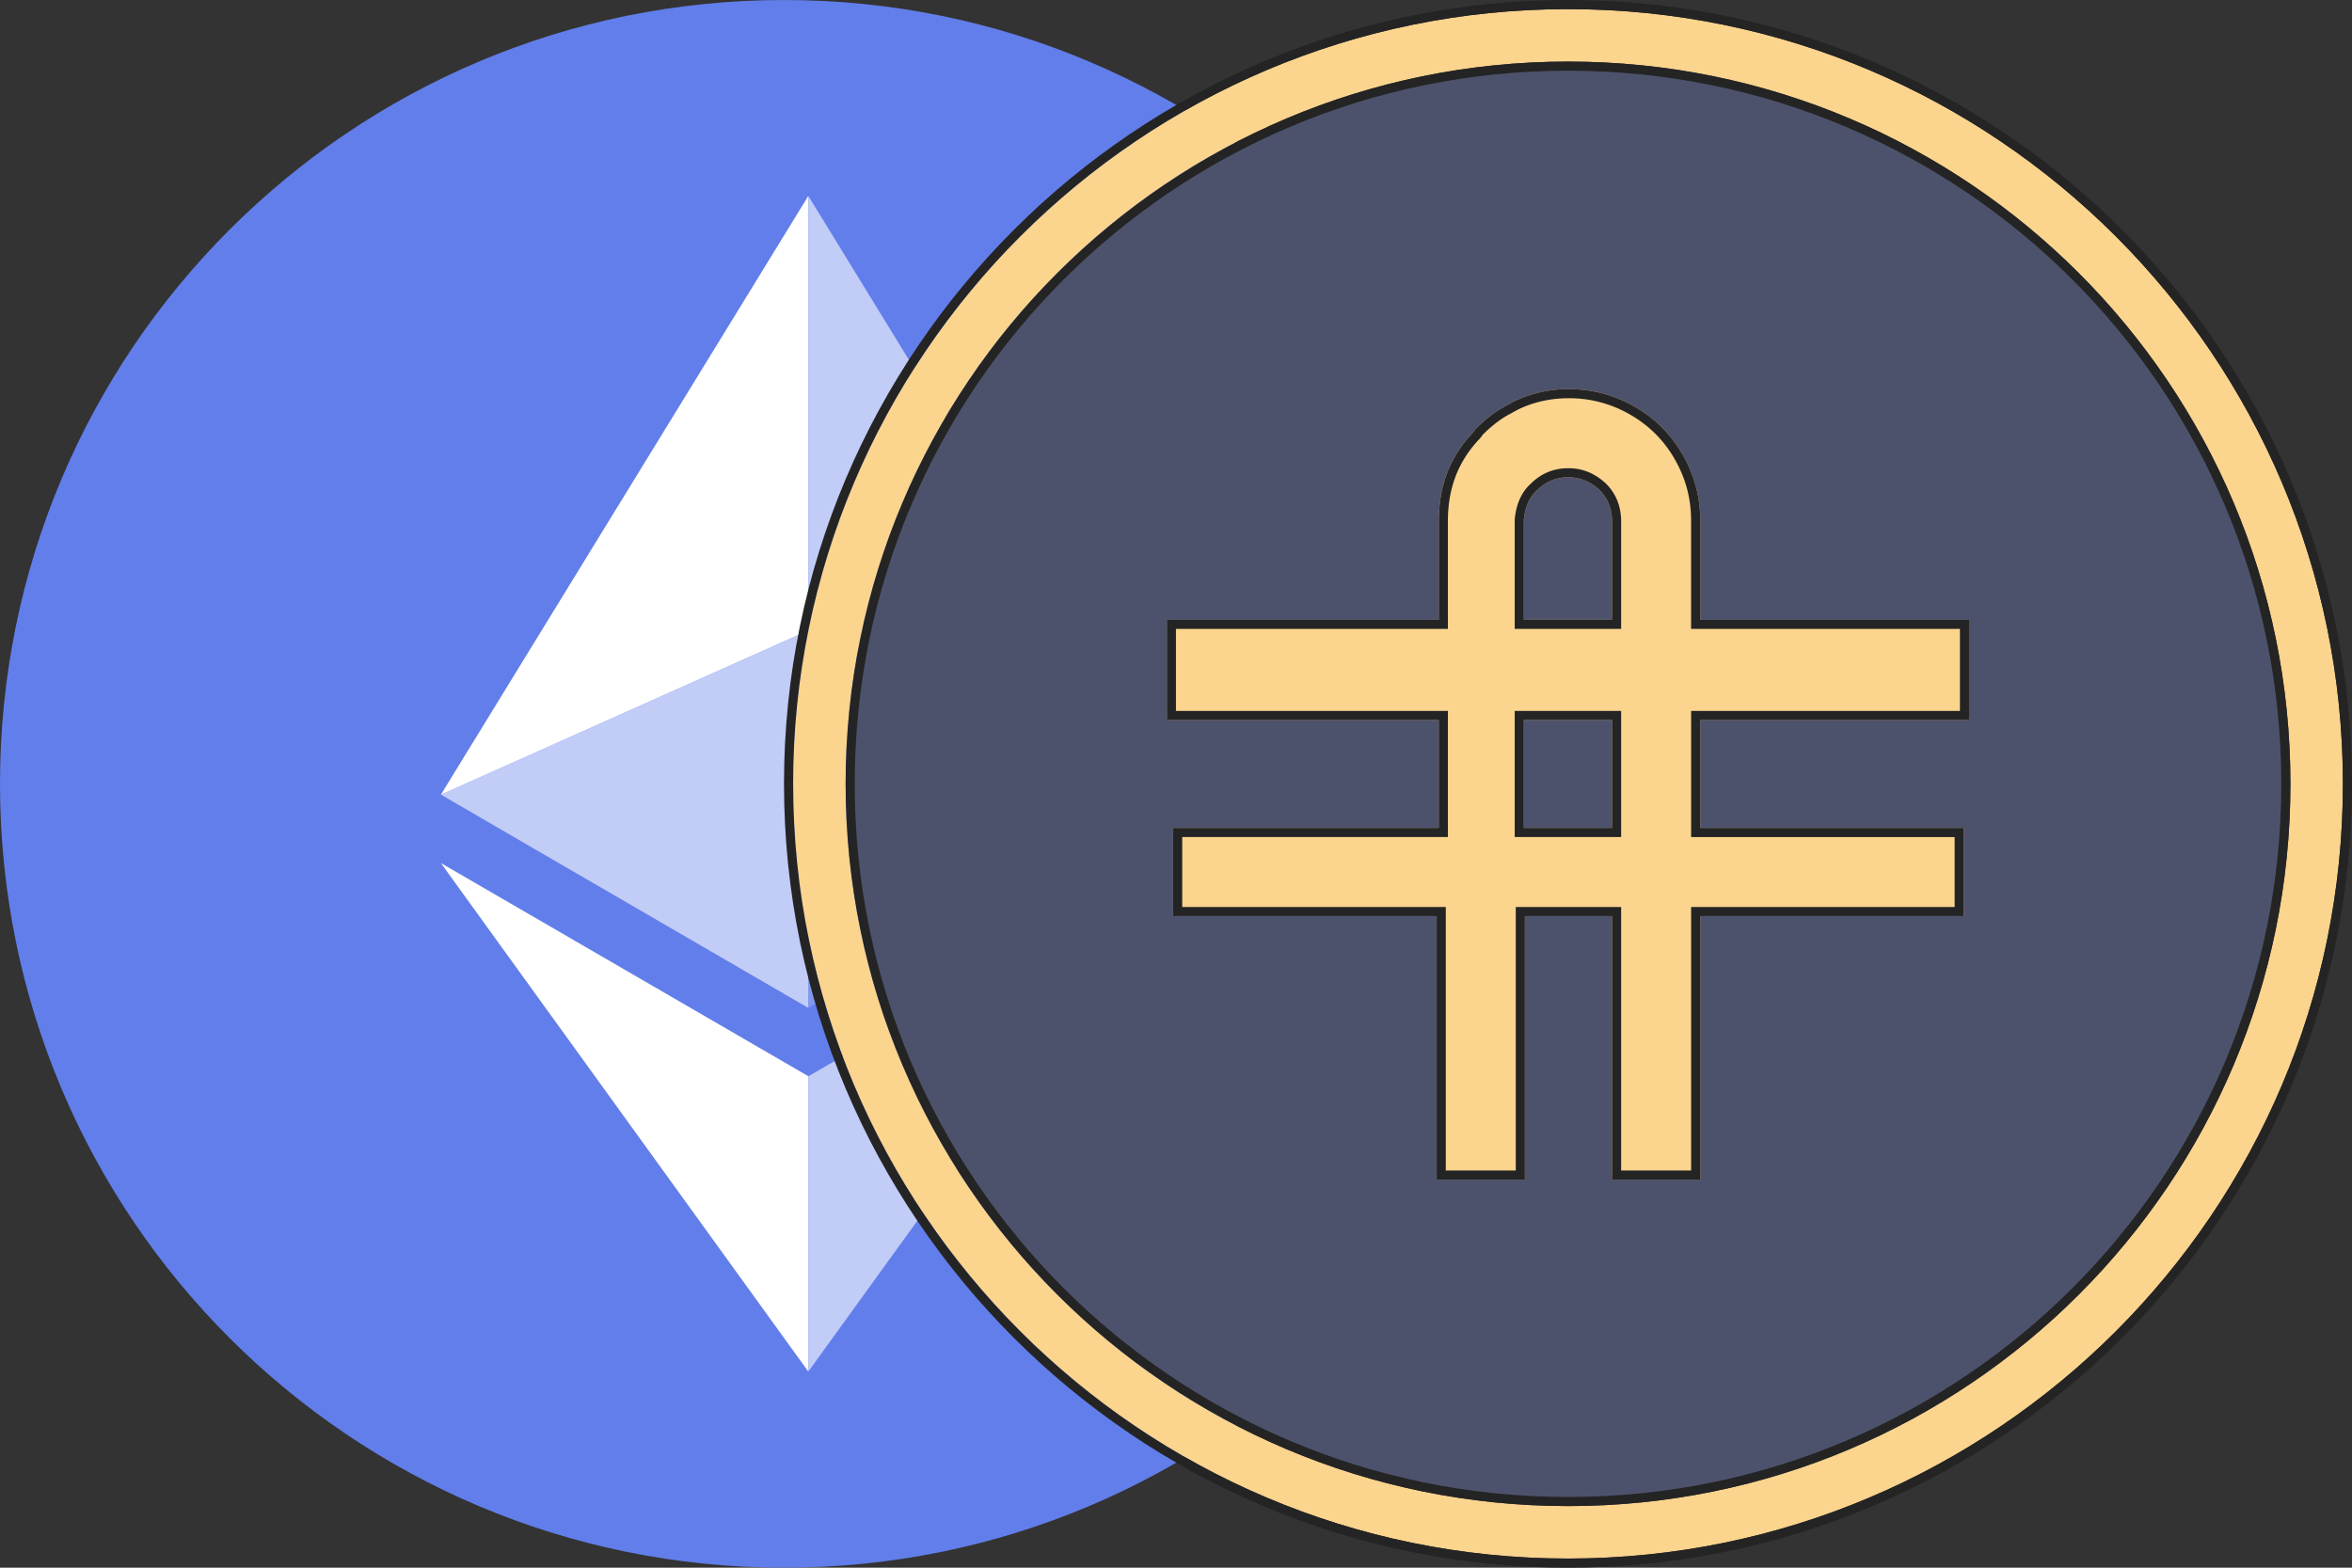 <svg width="72" height="48" fill="none" xmlns="http://www.w3.org/2000/svg">
    <rect width="100%" height="100%" fill="#333333" stroke="none"/>
    <path d="M24 48c13.255 0 24-10.745 24-24S37.255 0 24 0 0 10.745 0 24s10.745 24 24 24z" fill="#627EEA"/>
    <path d="M24.746 6.001v13.305l11.246 5.025-11.246-18.33z" fill="#fff" fill-opacity=".602"/>
    <path d="m24.743 6.001-11.247 18.33 11.247-5.025V6.001z" fill="#fff"/>
    <path d="M24.746 32.953v9.04L36 26.425l-11.253 6.528z" fill="#fff" fill-opacity=".602"/>
    <path d="M24.743 41.993v-9.042l-11.247-6.526 11.247 15.568z" fill="#fff"/>
    <path d="m24.746 30.86 11.246-6.53-11.246-5.021V30.86z" fill="#fff" fill-opacity=".2"/>
    <path d="m13.496 24.33 11.247 6.53V19.31L13.496 24.33z" fill="#fff" fill-opacity=".602"/>
    <circle cx="48" cy="24.001" r="22.047" fill="#4D526C"/>
    <path d="M48.002.278C34.92.278 24.282 10.918 24.282 24c0 13.082 10.638 23.721 23.72 23.721 13.082 0 23.721-10.639 23.721-23.72 0-13.083-10.639-23.722-23.72-23.722zm0 45.835c-12.214 0-22.114-9.9-22.114-22.114s9.9-22.114 22.114-22.114S70.116 11.785 70.116 24s-9.9 22.114-22.114 22.114z" fill="#FBD48E"/>
    <path fill-rule="evenodd" clip-rule="evenodd" d="M24 24C24 10.764 34.764 0 48 0s24 10.764 24 24-10.764 24-24 24-24-10.764-24-24zm2.165 0c0 12.06 9.775 21.835 21.835 21.835S69.835 36.06 69.835 24 60.06 2.165 48 2.165 26.165 11.94 26.165 24zm-1.886 0C24.28 10.918 34.92.28 48 .28 61.082.28 71.72 10.917 71.72 24c0 13.082-10.638 23.72-23.72 23.72-13.082 0-23.72-10.638-23.72-23.72zm1.607 0c0 12.214 9.9 22.114 22.114 22.114S70.114 36.214 70.114 24 60.214 1.886 48 1.886 25.886 11.786 25.886 24z" fill="#242424"/>
    <path fill-rule="evenodd" clip-rule="evenodd" d="M52.048 22.046v3.303h8.067v2.7h-8.067v8.068h-2.7V28.05H46.68v8.068h-2.7V28.05h-8.068v-2.7h8.132v-3.303H35.72v-3.07h8.325v-3.012c0-1.06.322-1.929.997-2.668.096-.096.128-.16.128-.16.225-.225.482-.45.804-.643l.353-.193a3.787 3.787 0 0 1 1.704-.386c.74 0 1.414.193 2.025.546.61.354 1.093.836 1.446 1.447.354.61.547 1.286.547 2.025v3.044h8.229v3.07h-8.23zm-2.7 0v3.303h-2.7v-3.303h2.7zm0-3.07v-3.012c0-.386-.129-.707-.386-.964-.29-.257-.579-.386-.964-.386-.354 0-.675.129-.932.386-.258.225-.386.546-.418.932v3.044h2.7z" fill="#FBD48E"/>
    <path fill-rule="evenodd" clip-rule="evenodd" d="M51.769 25.629v-3.862h8.229v-2.512h-8.23v-3.323c0-.689-.178-1.316-.508-1.885a3.624 3.624 0 0 0-1.345-1.345 3.703 3.703 0 0 0-1.885-.509c-.57 0-1.103.12-1.574.354l-.344.188c-.282.17-.513.368-.721.574a1 1 0 0 1-.148.18c-.622.683-.92 1.48-.92 2.475v3.291h-8.325v2.512h8.325v3.862h-8.132v2.141h8.068v8.068h2.142V27.77h3.226v8.068h2.142V27.77h8.067V25.63H51.77zm8.346-.28v2.7h-8.067v8.068h-2.7V28.05H46.68v8.068h-2.7V28.05h-8.068v-2.7h8.132v-3.303H35.72v-3.07h8.325v-3.012c0-1.06.322-1.929.997-2.668.096-.096.128-.16.128-.16.225-.225.482-.45.804-.643l.353-.193a3.787 3.787 0 0 1 1.704-.386c.74 0 1.414.193 2.025.546.61.354 1.093.836 1.446 1.447.354.61.547 1.286.547 2.025v3.044h8.229v3.07h-8.23v3.303h8.068zm-10.488-3.582v3.862h-3.258v-3.862h3.258zm0-2.512h-3.258V15.91c.037-.43.183-.827.506-1.113.31-.306.7-.461 1.123-.461.464 0 .817.16 1.15.456l.006.006.005.005c.313.313.468.707.468 1.162v3.291zM47.066 15c-.258.225-.386.546-.418.932v3.044h2.7v-3.012c0-.386-.129-.707-.386-.964-.29-.257-.579-.386-.964-.386-.354 0-.675.129-.932.386zm-.418 7.046h2.7v3.303h-2.7v-3.303z" fill="#242424"/>
</svg>
